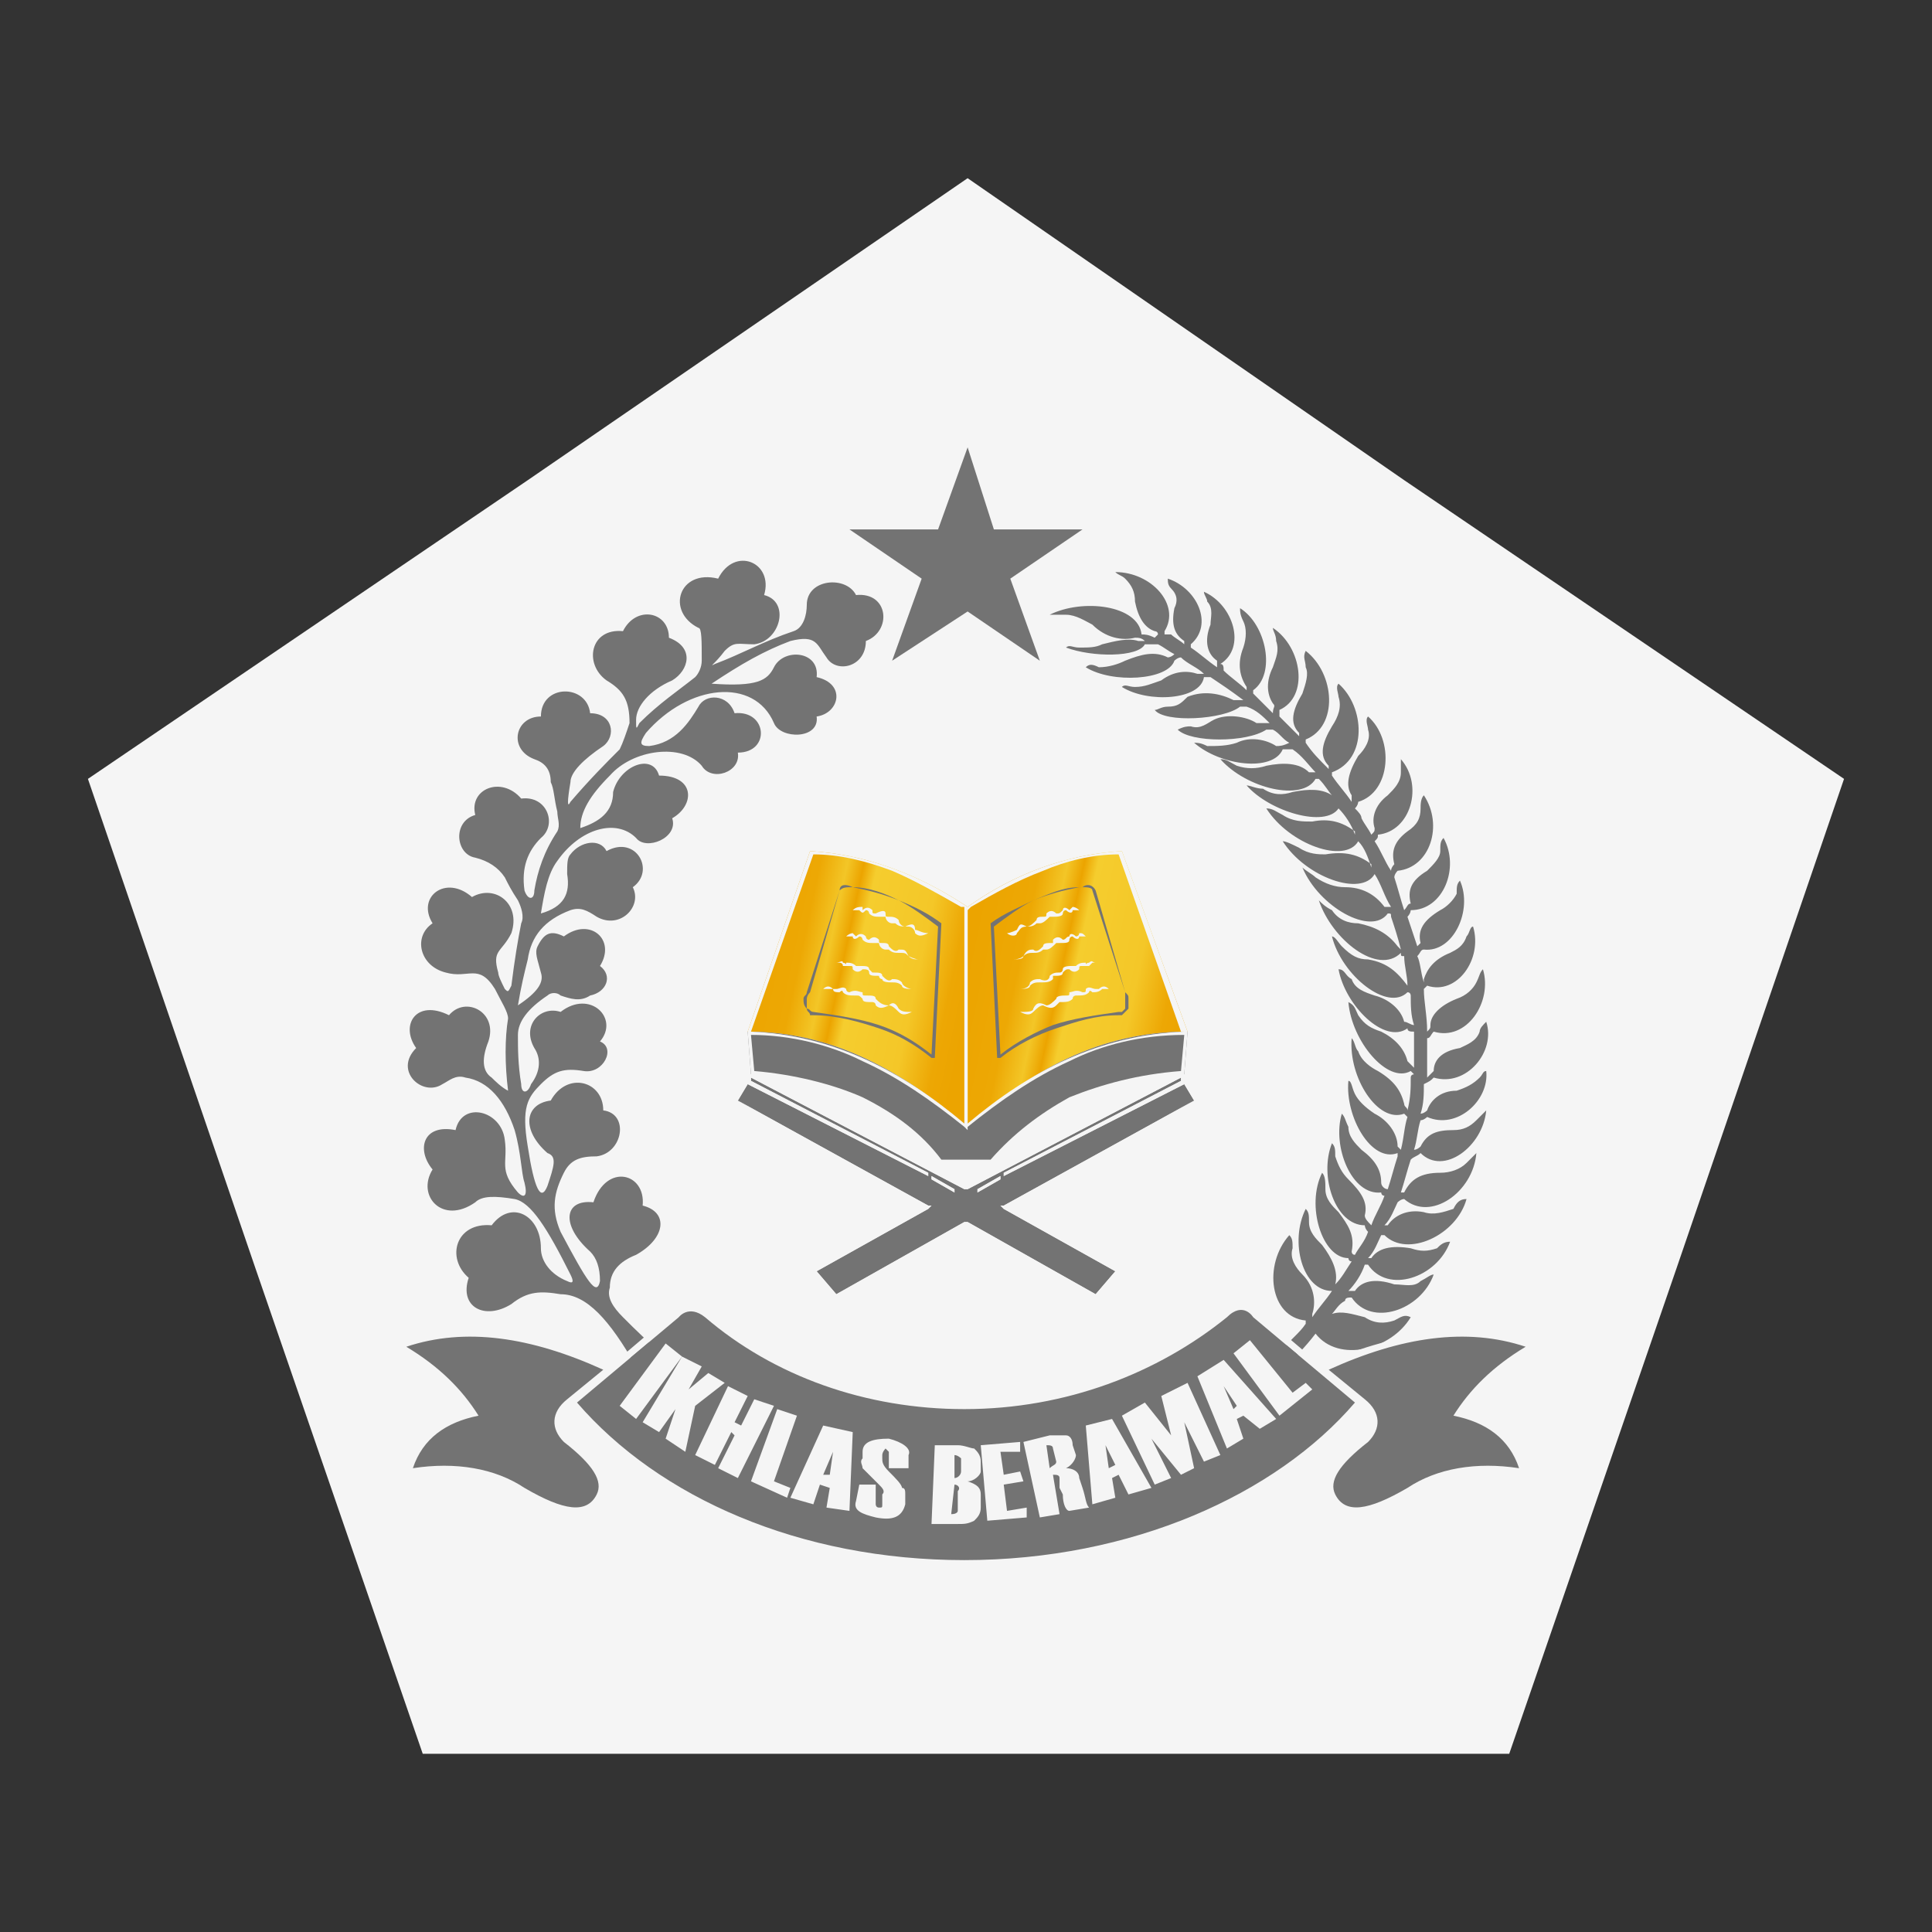 <svg xmlns="http://www.w3.org/2000/svg" xmlns:xlink="http://www.w3.org/1999/xlink" version="1.1" width="1000" height="1000" viewBox="0 0 1000 1000" xml:space="preserve">
<rect x="0" y="0" width="1000" height="1000" fill="#333333" stroke="none"/>
<desc>Created with Fabric.js 3.5.0</desc>
<defs>
</defs>
<rect x="0" y="0" width="100%" height="100%" fill="rgba(255,255,255,0)"/>
<g transform="matrix(1.699 0 0 1.699 499.99 499.991)" id="472692">
<g style="" vector-effect="non-scaling-stroke">
		<g transform="matrix(1 0 0 1 0 0)" id="_1933520482544">
<polygon style="stroke: none; stroke-width: 1; stroke-dasharray: none; stroke-linecap: butt; stroke-dashoffset: 0; stroke-linejoin: miter; stroke-miterlimit: 4; is-custom-font: none; font-file-url: none; fill: rgb(245,245,245); fill-rule: evenodd; opacity: 1;" points="0.5,-240 133.5,-148 267.5,-57 216.5,92 165.5,240 0.5,240 -165.5,240 -216.5,92 -267.5,-57 -133.5,-148 "/>
</g>
		<g transform="matrix(1 0 0 1 0 0)" id="_1933520482544">
<polygon style="stroke: none; stroke-width: 1; stroke-dasharray: none; stroke-linecap: butt; stroke-dashoffset: 0; stroke-linejoin: miter; stroke-miterlimit: 4; is-custom-font: none; font-file-url: none; fill: rgb(245,245,245); fill-rule: evenodd; opacity: 1;" points="0.5,-218 121.5,-135 243.5,-52 196.5,83 150.5,218 0.5,218 -150.5,218 -196.5,83 -243.5,-52 -121.5,-135 "/>
</g>
		<g transform="matrix(1 0 0 1 -97.608 -0.725)" id="_1933520482544">
<path style="stroke: none; stroke-width: 1; stroke-dasharray: none; stroke-linecap: butt; stroke-dashoffset: 0; stroke-linejoin: miter; stroke-miterlimit: 4; is-custom-font: none; font-file-url: none; fill: rgb(115,115,115); fill-rule: evenodd; opacity: 1;" transform=" translate(-169.892, -239.275)" d="M 175 358 c -3 1 -6 2 -8 4 c -8 -14 -15 -22 -23 -22 c -6 -1 -10 -1 -15 3 c -8 5 -16 1 -13 -8 c -7 -6 -4 -17 7 -16 c 6 -8 15 -3 15 7 c 0 4 3 8 8 10 c 2 1 2 0 1 -2 c -7 -14 -12 -22 -17 -23 c -6 -1 -10 -1 -12 1 c -10 7 -18 -2 -13 -10 c -5 -6 -3 -14 7 -12 c 2 -9 14 -6 15 3 c 1 7 -2 9 4 16 c 2 2 3 1 2 -3 c -1 -3 -1 -9 -3 -16 c -3 -9 -8 -15 -15 -16 c -3 -1 -5 1 -7 2 c -6 4 -15 -4 -8 -11 c -5 -7 0 -15 10 -10 c 5 -6 15 -1 12 8 c -2 5 -2 9 1 11 c 1 1 3 3 5 4 c -1 -8 -1 -16 0 -22 c 0 -2 -2 -5 -4 -9 c -5 -8 -8 -3 -15 -5 c -8 -2 -10 -11 -4 -15 c -5 -8 4 -15 12 -8 c 7 -4 15 2 12 11 c -3 6 -6 5 -4 12 c 0 1 1 3 2 5 c 1 1 1 1 2 -1 c 1 -8 2 -14 3 -19 c 1 -2 0 -5 -1 -7 c -2 -3 -3 -5 -4 -7 c -2 -3 -5 -5 -9 -6 c -6 -1 -7 -11 0 -13 c -2 -8 8 -12 14 -5 c 8 -1 11 8 6 12 c -4 4 -6 9 -5 16 c 1 3 3 3 3 0 c 1 -6 3 -12 7 -18 c 1 -2 0 -4 0 -6 c -1 -4 -1 -7 -2 -9 c 0 -4 -2 -6 -5 -7 c -8 -3 -6 -13 2 -13 c 0 -10 14 -10 15 -1 c 7 0 8 7 4 10 c -6 4 -10 8 -10 11 c -1 6 -1 8 0 6 c 6 -7 11 -12 15 -16 c 1 -2 2 -5 3 -8 c 0 -7 -2 -10 -7 -13 c -7 -5 -5 -16 5 -15 c 4 -8 14 -6 14 2 c 8 3 6 10 1 13 c -7 3 -11 8 -11 12 c 0 3 0 3 1 1 c 6 -6 12 -10 17 -14 c 1 -1 2 -3 2 -5 c 0 -6 0 -10 -1 -10 c -10 -5 -6 -18 6 -15 c 5 -10 17 -5 14 5 c 8 2 5 14 -3 15 c -5 0 -6 -1 -9 2 c -3 4 -5 5 -3 4 c 8 -3 15 -7 24 -10 c 3 -1 4 -5 4 -8 c 0 -8 12 -9 15 -3 c 10 -1 11 11 3 14 c 0 8 -9 10 -12 5 c -3 -4 -3 -7 -11 -5 c -8 3 -15 7 -24 13 c 14 1 17 -1 19 -5 c 3 -6 14 -5 13 3 c 9 2 7 11 0 12 c 1 7 -11 7 -13 2 c -6 -14 -26 -12 -39 3 c -2 3 -2 4 1 4 c 8 -1 12 -7 15 -12 c 2 -4 9 -4 11 2 c 10 -1 11 12 1 12 c 1 6 -8 9 -11 4 c -6 -7 -21 -5 -28 3 c -6 6 -9 11 -9 16 c 6 -2 10 -5 10 -11 c 2 -8 12 -12 14 -5 c 11 0 11 9 4 13 c 2 6 -8 10 -11 6 c -6 -6 -17 -3 -24 7 c -3 4 -4 10 -5 16 c 7 -2 9 -6 8 -12 c 0 -3 0 -5 1 -6 c 3 -4 9 -5 11 -1 c 9 -5 15 6 8 11 c 3 6 -4 13 -11 9 c -3 -2 -5 -3 -8 -2 c -8 3 -12 8 -13 15 c -1 4 -2 8 -3 14 c 6 -4 8 -7 7 -10 c -1 -4 -2 -6 -1 -8 c 2 -4 4 -5 8 -3 c 8 -6 16 1 11 9 c 4 3 2 8 -3 9 c -3 2 -6 1 -9 0 c -1 -1 -3 -1 -4 0 c -6 4 -9 8 -9 12 c 0 4 0 9 1 15 c 0 3 2 3 3 0 c 3 -4 3 -8 1 -11 c -4 -7 2 -13 8 -11 c 9 -7 18 2 12 9 c 5 2 1 10 -5 9 c -6 -1 -9 0 -13 4 c -4 4 -6 7 -4 19 c 2 13 4 17 6 12 c 2 -6 3 -9 0 -10 c -8 -7 -7 -15 1 -16 c 5 -9 16 -6 16 3 c 8 1 6 13 -2 14 c -5 0 -8 1 -10 5 c -3 6 -4 11 -1 18 c 8 15 11 20 12 15 c 0 -4 -1 -7 -3 -9 c -9 -8 -8 -16 1 -15 c 4 -12 16 -9 15 1 c 8 2 7 10 -2 15 c -5 2 -8 5 -8 10 c -1 3 1 6 4 9 c 4 4 8 8 12 11 z" stroke-linecap="round"/>
</g>
		<g transform="matrix(1 0 0 1 92.293 2)" id="_1933520482544">
<path style="stroke: none; stroke-width: 1; stroke-dasharray: none; stroke-linecap: butt; stroke-dashoffset: 0; stroke-linejoin: miter; stroke-miterlimit: 4; is-custom-font: none; font-file-url: none; fill: rgb(115,115,115); fill-rule: evenodd; opacity: 1;" transform=" translate(-359.793, -242)" d="M 363 364 c 2 -4 2 -6 1 -7 c 2 -3 5 -5 7 -8 l 0 -1 c -11 -1 -13 -17 -5 -26 c 1 1 1 2 1 4 c -1 3 1 6 3 8 c 4 4 4 9 3 12 c 0 1 0 1 0 1 c 2 -3 4 -5 6 -8 c -9 0 -13 -15 -8 -25 c 1 1 1 2 1 4 c 0 3 2 5 4 7 c 3 4 5 8 4 12 c 0 0 0 0 0 0 c 2 -2 3 -4 5 -7 c -1 0 -1 -1 -1 -1 c -8 0 -13 -16 -8 -26 c 1 1 1 3 1 5 c 0 3 2 5 4 7 c 3 4 5 7 4 12 c 0 0 0 1 1 1 c 1 -2 3 -4 4 -7 c -1 -1 -1 -2 -1 -2 c -9 0 -14 -15 -10 -25 c 1 1 1 2 1 4 c 1 3 2 5 4 7 c 4 4 6 7 5 11 c 0 1 1 2 2 3 c 1 -3 3 -6 4 -9 c -1 0 -1 -1 -1 -1 c -9 1 -15 -14 -12 -24 c 1 1 1 2 2 4 c 0 3 2 5 4 7 c 4 3 6 6 6 10 c 0 1 1 2 2 2 c 1 -3 2 -7 3 -10 c 0 -1 0 -1 0 -1 c -8 3 -16 -11 -15 -22 c 1 0 1 2 2 4 c 1 2 3 4 6 6 c 4 2 7 6 7 10 c 0 0 0 0 1 1 c 1 -4 1 -7 2 -10 c -1 -1 -1 -1 -1 -1 c -8 3 -17 -11 -16 -23 c 1 1 1 3 2 4 c 1 3 4 5 6 6 c 5 3 7 6 8 10 c 0 1 1 1 1 2 c 1 -4 1 -7 1 -10 c 0 -1 1 -1 1 -1 c -1 -1 -1 -1 -1 -1 c -7 4 -18 -9 -19 -21 c 2 1 2 2 3 4 c 2 3 4 4 7 5 c 4 2 7 5 8 9 c 1 1 1 1 2 2 c 0 -4 0 -7 0 -11 c -1 0 -2 0 -2 -1 c -7 5 -19 -7 -21 -18 c 2 0 2 2 4 3 c 1 3 4 4 7 5 c 4 1 8 4 9 8 c 1 0 2 1 3 1 c -1 -3 -1 -6 -1 -9 c 0 0 0 -1 -1 -1 c -6 6 -20 -5 -23 -17 c 1 0 2 2 3 3 c 3 3 5 4 8 4 c 6 1 9 4 12 8 c 0 0 0 0 0 0 c 0 -3 -1 -6 -1 -9 c -1 0 -1 0 -1 -1 c -7 7 -21 -4 -25 -16 c 1 1 2 2 4 3 c 2 3 5 4 8 4 c 5 1 9 3 12 7 c 0 0 1 1 1 1 c -1 -4 -2 -7 -3 -10 c 0 -1 0 -1 -1 -1 c -5 7 -21 -2 -26 -14 c 1 1 3 2 4 3 c 3 2 6 3 9 3 c 5 0 9 2 12 6 c 0 0 1 0 2 0 c -2 -3 -3 -7 -5 -10 l 0 0 c -4 7 -21 1 -28 -10 c 1 0 3 1 5 2 c 3 2 6 2 8 2 c 6 -1 10 0 14 3 c 0 0 0 1 0 1 c -1 -3 -2 -6 -4 -8 c -4 7 -21 1 -28 -10 c 2 0 3 1 5 2 c 3 2 6 2 9 2 c 5 -1 9 0 13 3 c 0 1 0 1 0 1 c -1 -3 -3 -6 -5 -8 c -4 6 -21 1 -28 -7 c 1 0 3 1 5 1 c 3 2 6 2 9 1 c 5 -1 9 -1 12 1 c -1 -1 -2 -3 -4 -5 c 0 0 -1 0 -1 0 c -4 7 -21 3 -29 -6 c 2 0 3 1 5 2 c 3 1 6 1 9 0 c 5 -1 10 -1 13 2 c 1 0 1 0 2 0 c -2 -2 -4 -5 -7 -7 c -1 0 -2 0 -3 0 c -3 7 -19 5 -27 -2 c 1 0 2 0 4 1 c 3 0 6 0 9 -1 c 4 -2 9 -1 12 1 c 1 0 2 0 4 -1 c -2 -1 -3 -3 -5 -4 c -1 0 -2 0 -2 0 c -6 4 -23 4 -27 0 c 2 -1 3 -1 4 -1 c 3 1 5 -1 7 -2 c 4 -2 10 -1 13 1 c 1 0 3 0 4 0 c -2 -2 -4 -4 -7 -5 c 0 0 -1 0 -2 0 c -5 4 -23 5 -26 1 c 1 0 2 -1 4 -1 c 3 0 4 -1 6 -3 c 5 -2 10 -1 14 1 c 0 0 1 0 3 0 c -4 -3 -7 -5 -10 -7 c -1 0 -1 0 -2 0 c -1 7 -17 8 -25 3 c 1 -1 2 0 4 0 c 3 0 5 -1 8 -2 c 4 -3 8 -3 11 -2 c 1 0 1 0 2 0 c -2 -2 -5 -3 -7 -5 c -1 0 -2 1 -2 1 c -2 6 -19 7 -27 2 c 1 -1 2 -1 4 0 c 3 0 6 -1 8 -2 c 5 -2 9 -3 13 -1 c 0 0 1 0 2 -1 c -2 -1 -3 -2 -5 -3 c 0 0 0 0 0 0 c -1 0 -1 0 -2 0 c -1 0 -2 0 -2 0 c -2 4 -16 4 -24 1 c 1 -1 2 0 4 0 c 3 0 5 0 7 -1 c 4 -1 8 -2 11 -1 c 0 0 1 0 2 0 c -1 -1 -2 -1 -3 -1 c -4 1 -9 0 -13 -4 c -2 -1 -5 -3 -8 -3 c -2 0 -4 0 -5 0 c 10 -5 27 -3 28 6 c 1 0 2 0 4 1 c 0 0 0 0 0 0 c 0 0 1 -1 1 -1 c 0 -1 -1 -1 -1 -1 c -3 -1 -5 -4 -6 -9 c 0 -3 -1 -5 -3 -7 c -1 -1 -2 -1 -3 -2 c 11 0 20 10 15 18 c 0 0 0 0 0 1 c 0 0 1 0 2 0 c 1 1 3 2 4 3 c 0 -1 0 -1 0 -1 c -3 -2 -4 -5 -3 -10 c 1 -2 1 -4 -1 -6 c -1 -1 -1 -2 -1 -3 c 9 3 14 14 7 20 c 0 0 0 1 0 1 c 3 2 5 4 8 6 c 0 -1 0 -2 0 -2 c -3 -2 -4 -6 -2 -11 c 0 -2 1 -5 -1 -7 c 0 -1 -1 -2 -1 -3 c 9 4 13 17 5 22 c 1 0 1 1 1 2 c 2 2 5 4 7 6 c 0 -1 0 -1 0 -1 c -2 -3 -3 -7 -1 -12 c 1 -3 1 -6 0 -8 c -1 -2 -1 -3 -1 -4 c 8 5 11 20 4 25 c 0 0 0 1 0 1 c 2 2 4 4 6 6 c 0 -2 1 -2 0 -3 c -2 -3 -2 -7 0 -11 c 1 -3 2 -5 1 -8 c 0 -2 -1 -3 -1 -4 c 9 6 11 21 2 25 c 0 0 0 1 0 2 c 2 2 4 4 6 6 c 0 0 0 -1 0 -1 c -3 -3 -2 -7 1 -12 c 1 -3 2 -6 1 -8 c 0 -2 -1 -3 0 -5 c 9 7 10 23 0 27 c 0 0 0 1 0 1 c 2 3 4 5 7 8 c 0 0 0 0 0 -1 c -3 -3 -2 -7 1 -12 c 2 -3 3 -6 2 -9 c 0 -1 -1 -3 0 -4 c 8 7 9 23 -2 27 c 0 0 0 1 0 1 c 2 3 4 5 6 8 c 0 -1 0 -2 0 -2 c -2 -3 -1 -7 2 -12 c 2 -2 4 -5 3 -8 c 0 -1 -1 -3 0 -4 c 8 7 7 23 -3 26 c 0 0 0 1 -1 2 c 1 1 2 2 2 3 c 1 2 2 3 3 5 c 1 -1 1 -1 1 -2 c -1 -3 0 -7 4 -10 c 2 -2 4 -4 4 -7 c 0 -2 0 -3 0 -4 c 7 8 3 22 -7 23 c 0 1 0 1 -1 2 c 2 3 3 6 5 9 c 0 -1 1 -2 1 -2 c -1 -4 0 -7 4 -10 c 3 -2 4 -4 4 -7 c 0 -1 0 -3 1 -4 c 6 9 2 22 -8 23 c 0 0 -1 1 -1 2 c 1 3 2 7 3 10 c 1 -1 1 -2 2 -2 c -1 -4 0 -7 5 -10 c 2 -2 4 -4 4 -6 c 0 -2 0 -3 1 -4 c 5 9 0 22 -10 22 c 0 0 0 1 -1 2 c 1 3 2 6 3 9 c 0 0 1 -1 1 -1 c -1 -4 1 -7 6 -10 c 2 -1 4 -3 5 -5 c 0 -2 0 -3 1 -4 c 4 9 -2 22 -11 21 c -1 0 -1 1 -2 2 c 1 2 1 5 2 8 c 0 0 0 -1 0 -1 c 1 -3 3 -6 8 -8 c 2 -1 4 -2 5 -5 c 1 -1 1 -3 2 -3 c 3 10 -5 21 -14 18 c -1 1 -1 1 -1 1 c 0 4 1 8 1 13 c 1 -1 1 -1 1 -2 c 0 -3 3 -6 8 -8 c 3 -1 5 -3 6 -5 c 1 -2 1 -3 2 -4 c 3 10 -5 22 -15 19 c -1 1 -1 2 -2 2 c 0 4 0 8 0 12 c 1 -1 1 -1 2 -2 c 0 -3 2 -6 8 -7 c 2 -1 5 -2 6 -5 c 0 -1 1 -2 2 -3 c 3 9 -6 20 -16 17 c -1 1 -1 1 -3 2 c 0 3 0 6 -1 9 c 1 0 2 -1 2 -1 c 1 -3 4 -6 9 -6 c 3 -1 5 -2 7 -4 c 1 -1 1 -2 2 -2 c 1 9 -9 18 -18 14 c 0 0 -1 1 -2 1 c -1 3 -1 6 -2 9 c 1 0 2 -1 2 -1 c 2 -4 5 -5 10 -5 c 3 0 5 -1 7 -3 c 1 -1 2 -2 3 -3 c -1 11 -13 20 -20 13 c -1 1 -2 1 -3 2 c -1 3 -2 7 -3 10 c 0 0 1 0 1 0 c 2 -4 5 -6 11 -6 c 3 0 6 -1 8 -3 c 1 -1 2 -2 3 -3 c -1 12 -14 21 -22 14 c -1 0 -2 1 -2 1 c -1 2 -2 5 -4 7 c 1 0 1 0 1 0 c 2 -3 6 -5 11 -4 c 3 1 6 0 9 -1 c 1 -2 2 -3 4 -3 c -3 11 -18 18 -25 11 c 0 0 -1 0 -1 0 c -1 2 -2 5 -4 7 c 1 0 1 0 1 0 c 2 -3 6 -4 12 -3 c 3 1 5 1 8 0 c 1 -1 2 -2 4 -2 c -4 11 -19 16 -25 7 c 0 0 -1 0 -1 0 c -1 3 -3 6 -5 8 c 1 0 1 0 2 0 c 2 -3 6 -4 12 -2 c 3 0 6 1 8 -1 c 2 -1 3 -2 4 -2 c -4 11 -19 16 -25 7 c -1 0 -2 0 -2 1 c -2 1 -3 3 -4 4 c 3 -1 6 0 10 1 c 3 2 6 2 9 1 c 2 -1 3 -2 5 -1 c -6 10 -22 14 -29 5 c -3 4 -7 8 -11 12 z" stroke-linecap="round"/>
</g>
		<g transform="matrix(1 0 0 1 0 -125.5)" id="_1933520482544">
<polygon style="stroke: none; stroke-width: 1; stroke-dasharray: none; stroke-linecap: butt; stroke-dashoffset: 0; stroke-linejoin: miter; stroke-miterlimit: 4; is-custom-font: none; font-file-url: none; fill: rgb(115,115,115); fill-rule: evenodd; opacity: 1;" points="0.5,-32.5 8.5,-7.5 35.5,-7.5 13.5,7.5 22.5,32.5 0.5,17.5 -22.5,32.5 -13.5,7.5 -35.5,-7.5 -8.5,-7.5 "/>
</g>
		<g transform="matrix(1 0 0 1 0 0)" id="_1933520482544">
<path style="stroke: none; stroke-width: 1; stroke-dasharray: none; stroke-linecap: butt; stroke-dashoffset: 0; stroke-linejoin: miter; stroke-miterlimit: 4; is-custom-font: none; font-file-url: none; fill: rgb(245,245,245); fill-rule: evenodd; opacity: 1;" transform=" translate(-267.5, -240)" d="M 268 22 l 121 83 l 122 83 l -47 135 l -46 135 l -150 0 l -151 0 l -46 -135 l -47 -135 l 122 -83 l 122 -83 z m -149 355 c -10 2 -17 7 -20 16 c 13 -2 25 0 34 6 c 12 7 19 8 22 2 c 2 -4 -1 -9 -10 -16 c -4 -4 -4 -9 1 -13 l 12 -9 c -23 -10 -43 -13 -61 -7 c 10 6 18 13 22 21 z m 297 0 c 10 2 17 7 20 16 c -13 -2 -25 0 -34 6 c -12 7 -19 8 -22 2 c -2 -4 1 -9 10 -16 c 4 -4 4 -9 -1 -13 l -11 -9 c 22 -10 42 -13 60 -7 c -10 6 -17 13 -22 21 z m -49 16 l 11 11 c 2 2 5 3 9 3 c 0 0 0 0 1 0 c 4 0 9 -2 15 -6 c 4 -3 10 -5 15 -6 c 6 -1 12 -1 18 0 l 2 0 l -22 61 l -148 0 l -149 0 l -22 -61 l 2 0 c 7 -1 13 -1 18 0 c 6 1 11 3 15 6 c 6 4 11 6 15 6 c 1 0 1 0 2 0 c 3 0 6 -1 8 -3 l 11 -11 c 10 7 20 12 31 17 c 20 8 44 13 69 13 c 24 0 48 -5 68 -13 c 11 -5 22 -10 31 -17 z m 71 0 l 0 -1 c -2 -5 -4 -8 -8 -11 c -3 -2 -7 -4 -11 -5 c 2 -3 4 -6 7 -9 c 4 -3 8 -6 13 -9 l 4 -2 l -4 -2 c -9 -3 -19 -3 -29 -2 c -11 1 -22 4 -33 9 l -1 1 l -20 -17 c 0 -1 -5 -5 -10 0 c -11 9 -23 16 -36 21 c -13 5 -28 7 -42 7 c -15 0 -29 -2 -42 -7 c -14 -5 -26 -12 -37 -21 c -5 -5 -9 -1 -10 0 l -20 17 l -1 -1 c -11 -5 -22 -8 -32 -9 c -11 -1 -20 -1 -30 2 l -4 2 l 4 2 c 5 3 9 6 13 9 c 3 3 5 6 7 9 c -4 1 -8 3 -11 5 c -3 3 -6 6 -8 11 l 0 1 l -24 -70 l -46 -134 l 120 -82 l 121 -83 l 120 83 l 120 82 l -46 134 l -24 70 z m -52 -20 c -24 28 -68 48 -118 48 c -51 0 -94 -19 -119 -48 l 31 -26 c 0 0 3 -4 8 0 c 21 18 49 28 80 28 c 30 0 58 -11 79 -28 c 5 -5 8 0 8 0 l 31 26 z" stroke-linecap="round"/>
</g>
		<g transform="matrix(1 0 0 1 0 30.676)" id="_1933520482544">
<path style="stroke: none; stroke-width: 1; stroke-dasharray: none; stroke-linecap: butt; stroke-dashoffset: 0; stroke-linejoin: miter; stroke-miterlimit: 4; is-custom-font: none; font-file-url: none; fill: rgb(115,115,115); fill-rule: evenodd; opacity: 1;" transform=" translate(-267.5, -270.676)" d="M 389 372 l -11 -9 c 22 -10 42 -13 60 -7 c -10 6 -17 13 -22 21 c 10 2 17 7 20 16 c -13 -2 -25 0 -34 6 c -12 7 -19 8 -22 2 c -2 -4 1 -9 10 -16 c 4 -4 4 -9 -1 -13 z m -55 -96 l -55 28 l 0 -1 l 54 -28 l 0 -1 l -65 34 l 0 0 l -1 0 l -65 -34 l 0 1 l 54 28 l 0 1 l -55 -28 l -3 5 l 58 32 l 1 0 l -1 1 l -34 19 l 6 7 l 39 -22 l 1 0 l 0 0 l 39 22 l 6 -7 l -34 -19 l -1 -1 l 1 0 l 58 -32 l -3 -5 z m -56 29 l -7 4 l 0 -1 l 7 -4 l 0 1 z m -21 -1 l 7 4 l 0 1 l -7 -4 l 0 -1 z m -142 21 c -1 4 2 7 4 7 c 2 1 2 1 1 2 c -2 2 -1 7 3 7 c 5 1 6 -3 5 -5 c -2 -1 -1 -2 0 -1 c 2 1 5 1 6 -2 c 1 -3 0 -4 -4 -4 c -2 -1 -3 -3 -1 -3 c 3 1 5 1 5 -3 c 1 -4 -4 -5 -6 -4 c -2 0 -3 1 -3 2 c 0 2 -1 2 -2 1 c -4 -1 -7 1 -8 3 z m 124 -192 c -1 -4 -4 -4 -6 -3 c -1 1 -2 1 -2 -1 c 1 -2 -3 -4 -5 -2 c -4 2 -3 5 -1 5 c 2 0 2 1 1 1 c -2 0 -5 2 -4 4 c 1 2 3 3 6 1 c 1 -1 3 0 2 1 c -3 1 -4 2 -2 5 c 2 3 6 1 7 -1 c 0 -1 1 -2 0 -3 c -1 -1 0 -2 1 -2 c 3 -1 4 -3 3 -5 z m -14 25 c 0 -4 -3 -5 -5 -5 c -1 0 -2 0 -2 -1 c 2 -2 -1 -5 -4 -5 c -4 1 -4 5 -2 5 c 1 1 1 2 0 2 c -2 -1 -5 0 -4 2 c 0 3 1 4 5 3 c 1 -1 3 1 1 1 c -3 1 -4 2 -3 5 c 1 3 5 2 6 1 c 1 -1 2 -2 2 -3 c -1 -1 0 -1 1 -1 c 4 0 5 -2 5 -4 z m -25 -37 c -4 -2 -7 1 -8 4 c 0 1 -1 1 -2 0 c -1 -2 -7 -1 -7 2 c 0 5 4 6 5 5 c 2 -1 3 -1 2 0 c -2 2 -2 5 1 6 c 4 1 5 0 5 -4 c 1 -2 3 -2 3 0 c -1 3 0 4 4 5 c 4 0 5 -4 4 -6 c -1 -1 -2 -2 -3 -2 c -1 -1 -2 -2 -1 -3 c 2 -3 0 -6 -3 -7 z m -29 14 c -5 -1 -6 2 -7 5 c 0 1 0 2 -1 0 c -2 -1 -7 0 -7 4 c 1 4 5 5 6 4 c 1 -2 2 -1 1 0 c -1 1 0 5 2 5 c 4 0 5 -1 4 -5 c 0 -1 3 -2 3 0 c -1 3 0 4 4 4 c 4 0 4 -4 2 -7 c 0 -1 -1 -1 -2 -1 c -2 0 -2 -1 -2 -3 c 1 -3 -1 -5 -3 -6 z m 31 33 c 0 -4 -4 -4 -6 -3 c -1 0 -2 0 -1 -1 c 0 -2 -2 -5 -5 -3 c -4 1 -3 4 -2 5 c 2 0 2 1 1 1 c -2 0 -5 1 -4 3 c 1 3 2 3 6 2 c 1 -1 3 0 1 1 c -3 1 -4 2 -2 4 c 2 3 5 2 7 0 c 0 -1 1 -2 0 -3 c 0 -1 0 -1 2 -1 c 3 -1 4 -3 3 -5 z m -58 -10 c -4 0 -5 4 -4 6 c 0 1 0 2 -2 2 c -2 -1 -6 2 -4 5 c 1 4 5 3 6 2 c 0 -2 1 -2 1 -1 c 0 2 1 5 4 5 c 3 -1 4 -2 2 -6 c 0 -2 1 -3 2 -2 c 1 3 2 5 5 3 c 4 -1 3 -5 0 -7 c -1 -1 -2 -1 -3 -1 c -1 1 -2 0 -2 -1 c 0 -4 -3 -5 -5 -5 z m 36 30 c -1 -4 -5 -4 -7 -3 c -1 1 -2 1 -2 -1 c 1 -2 -3 -4 -5 -2 c -4 2 -2 5 -1 5 c 2 1 2 1 1 2 c -2 0 -4 2 -3 4 c 1 2 3 3 6 1 c 1 -1 3 0 1 1 c -2 1 -3 2 -1 5 c 2 3 5 1 6 -1 c 1 -2 1 -3 1 -3 c -1 -1 -1 -2 1 -3 c 3 -1 3 -3 3 -5 z m -57 0 c -4 1 -4 5 -3 7 c 1 1 1 2 -1 2 c -3 0 -6 3 -3 7 c 2 4 6 2 6 0 c 1 -2 2 -2 2 -1 c 0 3 2 5 5 4 c 3 -1 3 -3 0 -6 c -1 -2 1 -4 2 -3 c 2 4 3 4 6 2 c 3 -2 1 -6 -1 -7 c -2 -1 -3 -1 -4 -1 c -1 1 -2 1 -2 -1 c -1 -3 -5 -4 -7 -3 z m 43 20 c -3 -4 -6 -2 -8 -1 c 0 1 -1 2 -1 0 c -1 -2 -5 -4 -7 -1 c -2 4 0 6 2 6 c 2 -1 2 0 1 1 c -2 0 -4 3 -2 5 c 2 2 4 2 6 -1 c 1 -2 3 -1 2 0 c -2 2 -3 4 0 6 c 3 2 6 -1 6 -4 c 0 -1 0 -2 -1 -3 c -1 0 -1 -1 1 -2 c 2 -2 2 -5 1 -6 z m -58 12 c -4 3 -2 7 0 9 c 1 1 1 2 0 2 c -3 1 -4 6 -1 8 c 4 3 7 0 7 -2 c -1 -3 0 -3 1 -2 c 1 2 4 4 6 2 c 2 -3 2 -4 -2 -7 c -1 -1 -1 -4 1 -2 c 3 2 4 2 6 -1 c 2 -4 -1 -7 -4 -7 c -2 0 -3 0 -4 1 c 0 1 -1 1 -2 0 c -3 -3 -6 -2 -8 -1 z m 45 11 c -3 -2 -6 0 -7 2 c 0 1 -1 2 -2 1 c -1 -2 -5 -2 -6 1 c -1 4 2 6 3 5 c 2 -1 2 -1 1 0 c -1 1 -2 4 1 6 c 2 1 3 0 4 -3 c 1 -2 3 -2 3 -1 c -2 3 -2 5 2 6 c 3 1 5 -3 4 -5 c 0 -2 -1 -3 -2 -3 c -1 0 -1 -1 0 -2 c 2 -3 1 -5 -1 -7 z m 0 24 c -4 -3 -7 0 -8 2 c 0 1 -1 1 -1 0 c -1 -2 -6 -2 -7 1 c -1 4 2 6 3 5 c 2 -1 3 0 2 1 c -2 1 -3 4 0 5 c 2 1 4 0 5 -3 c 1 -2 3 -2 2 0 c -1 3 -1 4 2 5 c 4 1 6 -3 5 -5 c 0 -1 -1 -2 -2 -3 c -1 0 -1 -1 0 -2 c 2 -3 1 -5 -1 -6 z m -52 1 c -3 3 -1 7 2 8 c 1 1 1 1 -1 2 c -2 1 -3 6 1 7 c 4 2 6 -1 6 -3 c -1 -1 0 -2 0 -1 c 1 2 4 3 6 1 c 2 -3 1 -4 -2 -6 c -2 -1 -2 -3 0 -2 c 3 1 4 1 6 -2 c 1 -4 -2 -6 -5 -6 c -1 0 -2 1 -3 2 c 0 1 -1 1 -3 0 c -2 -3 -5 -2 -7 0 z m 49 21 c -5 0 -6 3 -6 6 c 0 1 0 2 -2 1 c -2 -1 -6 1 -5 4 c 0 5 4 6 5 4 c 1 -2 2 -1 2 0 c -1 2 0 5 3 5 c 3 0 4 -1 3 -5 c 0 -2 2 -3 2 -2 c 0 4 1 5 5 5 c 4 -1 4 -6 2 -8 c -1 -1 -2 -2 -3 -1 c -1 0 -2 -1 -2 -3 c 1 -3 -2 -5 -4 -6 z m -45 16 c -3 4 0 7 3 8 c 1 1 2 2 0 3 c -2 1 -2 6 2 7 c 5 2 7 -2 5 -4 c -1 -2 0 -2 1 -1 c 2 1 5 2 7 -1 c 1 -3 0 -4 -4 -6 c -2 0 -2 -3 0 -2 c 3 1 5 1 6 -3 c 1 -4 -3 -6 -6 -5 c -2 0 -3 1 -3 2 c -1 1 -2 2 -3 1 c -4 -2 -7 -1 -8 1 z m 57 15 c -4 -1 -5 2 -5 5 c 0 1 -1 2 -2 1 c -2 -2 -5 0 -5 3 c 1 5 4 5 5 3 c 1 -1 2 -1 2 0 c -1 2 0 5 2 5 c 3 0 4 -1 3 -5 c 0 -1 2 -2 2 -1 c 0 3 1 5 4 4 c 4 -1 4 -5 2 -7 c -1 -1 -2 -1 -3 -1 c -1 0 -1 -1 -1 -2 c 0 -3 -2 -5 -4 -5 z m -16 64 l 11 -9 c -22 -10 -42 -13 -60 -7 c 10 6 17 13 22 21 c -10 2 -17 7 -20 16 c 13 -2 25 0 34 6 c 12 7 19 8 22 2 c 2 -4 -1 -9 -10 -16 c -4 -4 -4 -9 1 -13 z m 240 1 c -24 28 -68 48 -119 48 c -50 0 -93 -19 -118 -48 l 31 -26 c 0 0 3 -4 8 0 c 21 18 49 28 79 28 c 31 0 59 -11 80 -28 c 5 -5 8 0 8 0 l 31 26 z" stroke-linecap="round"/>
</g>
		<g transform="matrix(1 0 0 1 -33 7)" id="_1933520482544">
<linearGradient id="SVGID_3" gradientUnits="userSpaceOnUse" gradientTransform="matrix(1 0 0 1 0 0)" x1="199.963" y1="239.56" x2="268.193" y2="254.064">
<stop offset="0%" style="stop-color:rgb(236,164,0);stop-opacity: 1"/>
<stop offset="23.137%" style="stop-color:rgb(237,168,4);stop-opacity: 1"/>
<stop offset="34.902%" style="stop-color:rgb(243,198,39);stop-opacity: 1"/>
<stop offset="41.961%" style="stop-color:rgb(236,164,0);stop-opacity: 1"/>
<stop offset="47.843%" style="stop-color:rgb(245,205,46);stop-opacity: 1"/>
<stop offset="74.902%" style="stop-color:rgb(244,199,40);stop-opacity: 1"/>
<stop offset="90.196%" style="stop-color:rgb(237,167,4);stop-opacity: 1"/>
<stop offset="100%" style="stop-color:rgb(236,164,0);stop-opacity: 1"/>
</linearGradient>
<path style="stroke: none; stroke-width: 1; stroke-dasharray: none; stroke-linecap: butt; stroke-dashoffset: 0; stroke-linejoin: miter; stroke-miterlimit: 4; is-custom-font: none; font-file-url: none; fill: url(#SVGID_3); fill-rule: evenodd; opacity: 1;" transform=" translate(-234.5, -247)" d="M 201 260 c 26 0 47 12 67 29 l 0 -67 c -15 -10 -31 -16 -48 -17 l -19 55 z" stroke-linecap="round"/>
</g>
		<g transform="matrix(1 0 0 1 34 7)" id="_1933520482544">
<linearGradient id="SVGID_4" gradientUnits="userSpaceOnUse" gradientTransform="matrix(1 0 0 1 0 0)" x1="267.056" y1="239.56" x2="335.288" y2="254.062">
<stop offset="0%" style="stop-color:rgb(236,164,0);stop-opacity: 1"/>
<stop offset="23.137%" style="stop-color:rgb(237,168,4);stop-opacity: 1"/>
<stop offset="34.902%" style="stop-color:rgb(243,198,39);stop-opacity: 1"/>
<stop offset="41.961%" style="stop-color:rgb(236,164,0);stop-opacity: 1"/>
<stop offset="47.843%" style="stop-color:rgb(245,205,46);stop-opacity: 1"/>
<stop offset="74.902%" style="stop-color:rgb(244,199,40);stop-opacity: 1"/>
<stop offset="90.196%" style="stop-color:rgb(237,167,4);stop-opacity: 1"/>
<stop offset="100%" style="stop-color:rgb(236,164,0);stop-opacity: 1"/>
</linearGradient>
<path style="stroke: none; stroke-width: 1; stroke-dasharray: none; stroke-linecap: butt; stroke-dashoffset: 0; stroke-linejoin: miter; stroke-miterlimit: 4; is-custom-font: none; font-file-url: none; fill: url(#SVGID_4); fill-rule: evenodd; opacity: 1;" transform=" translate(-301.5, -247)" d="M 335 260 c -27 0 -48 12 -67 29 l 0 -67 c 14 -10 30 -16 47 -17 l 20 55 z" stroke-linecap="round"/>
</g>
		<g transform="matrix(1 0 0 1 0.5 40)" id="_1933520482544">
<path style="stroke: none; stroke-width: 1; stroke-dasharray: none; stroke-linecap: butt; stroke-dashoffset: 0; stroke-linejoin: miter; stroke-miterlimit: 4; is-custom-font: none; font-file-url: none; fill: rgb(115,115,115); fill-rule: evenodd; opacity: 1;" transform=" translate(-268, -280)" d="M 201 260 l 1 13 c 26 2 45 11 57 27 l 17 0 c 12 -16 32 -25 58 -27 l 1 -13 c -27 0 -48 12 -67 29 c -20 -17 -41 -29 -67 -29 z" stroke-linecap="round"/>
</g>
		<g transform="matrix(1 0 0 1 -27.5 -1.625)" id="_1933520482544">
<path style="stroke: none; stroke-width: 1; stroke-dasharray: none; stroke-linecap: butt; stroke-dashoffset: 0; stroke-linejoin: miter; stroke-miterlimit: 4; is-custom-font: none; font-file-url: none; fill: rgb(245,245,245); fill-rule: evenodd; opacity: 1;" transform=" translate(-240, -238.375)" d="M 236 222 c -1 0 -2 0 -3 1 c 1 0 1 0 1 0 c 1 0 1 0 1 0 c 1 1 1 1 2 0 c 1 0 1 1 1 1 c 1 1 2 1 3 1 c 1 0 1 0 2 0 c 0 1 1 2 2 2 c 1 0 1 0 1 0 c 1 1 2 1 4 1 c 1 0 2 1 2 2 c 1 1 2 1 4 0 c -2 0 -3 -1 -4 -1 c 0 -2 -1 -2 -3 -1 c -1 0 -2 -1 -2 -2 c -1 -1 -2 -1 -3 -1 c -1 0 -1 0 -1 -1 c 0 -1 -1 -1 -3 0 c -1 0 -1 0 -1 -1 c -1 -1 -2 -1 -3 0 c 0 0 0 0 0 -1 z m -6 17 c 0 -1 -1 0 -2 0 c 0 0 1 0 1 0 c 0 0 1 0 1 1 c 0 0 1 0 2 0 c 1 0 1 0 1 1 c 1 1 2 1 3 0 c 1 0 2 0 2 1 c 0 1 1 1 3 1 c 0 0 0 1 1 1 c 0 1 2 1 3 1 c 1 0 2 0 3 1 c 0 1 2 1 3 1 c -1 0 -3 -1 -3 -2 c -1 -1 -2 -1 -3 -1 c -1 1 -2 0 -3 -1 c 0 -1 -1 -1 -3 -1 c 0 0 -1 -1 -1 -1 c 0 -1 -1 -1 -3 -1 c -1 0 -1 0 -1 0 c -1 -1 -2 -1 -3 -1 c 0 1 0 0 -1 0 z m -3 8 c -1 -1 -2 -1 -3 0 c 1 0 1 0 1 0 c 1 0 1 0 2 0 c 0 1 1 1 2 1 c 1 -1 1 0 1 0 c 1 1 2 1 4 1 c 1 0 1 0 2 1 c 0 1 1 1 3 1 c 0 0 1 0 1 1 c 1 1 2 1 4 0 c 1 0 2 1 3 2 c 1 1 2 1 4 0 c -2 0 -3 0 -4 -1 c -1 -2 -2 -2 -3 -1 c -2 0 -3 -1 -4 -2 c 0 -1 -1 -1 -3 -1 c -1 0 -1 0 -1 -1 c -1 0 -2 -1 -4 0 c 0 0 -1 0 -1 -1 c -1 -1 -2 0 -3 0 c 0 0 -1 0 -1 0 z m 6 -17 c 0 0 -1 0 -2 1 c 0 0 1 0 1 0 c 0 0 1 0 1 0 c 0 1 1 1 2 0 c 1 0 1 1 1 1 c 1 1 2 1 3 1 c 1 0 1 0 2 0 c 0 1 1 2 2 2 c 1 0 1 0 1 0 c 1 1 2 1 3 1 c 2 0 2 0 3 1 c 1 1 2 1 3 1 c -1 0 -3 -1 -3 -1 c -1 -2 -1 -2 -3 -2 c -1 1 -2 0 -3 -1 c 0 -1 -1 -1 -2 -1 c -1 0 -1 0 -1 -1 c -1 -1 -2 -1 -3 0 c -1 0 -1 -1 -1 -1 c -1 -1 -2 -1 -3 0 c 0 0 0 0 -1 -1 z" stroke-linecap="round"/>
</g>
		<g transform="matrix(1 0 0 1 28 -1.625)" id="_1933520482544">
<path style="stroke: none; stroke-width: 1; stroke-dasharray: none; stroke-linecap: butt; stroke-dashoffset: 0; stroke-linejoin: miter; stroke-miterlimit: 4; is-custom-font: none; font-file-url: none; fill: rgb(245,245,245); fill-rule: evenodd; opacity: 1;" transform=" translate(-295.5, -238.375)" d="M 300 222 c 0 0 1 0 2 1 c 0 0 -1 0 -1 0 c 0 0 -1 0 -1 0 c 0 1 -1 1 -2 0 c -1 0 -1 1 -1 1 c 0 1 -2 1 -3 1 c -1 0 -1 0 -1 0 c -1 1 -2 2 -3 2 c -1 0 -1 0 -1 0 c -1 1 -2 1 -3 1 c -2 0 -2 1 -3 2 c 0 1 -2 1 -3 0 c 1 0 3 -1 3 -1 c 1 -2 1 -2 3 -1 c 1 0 2 -1 3 -2 c 0 -1 1 -1 2 -1 c 1 0 1 0 1 -1 c 1 -1 2 -1 3 0 c 1 0 1 0 2 -1 c 0 -1 1 -1 2 0 c 0 0 0 0 1 -1 z m 5 17 c 1 -1 1 0 2 0 c 0 0 0 0 -1 0 c 0 0 0 0 -1 1 c 0 0 -1 0 -2 0 c -1 0 -1 0 -1 1 c -1 1 -2 1 -3 0 c -1 0 -1 0 -2 1 c 0 1 -1 1 -3 1 c 0 0 0 1 0 1 c -1 1 -2 1 -4 1 c -1 0 -2 0 -3 1 c 0 1 -2 1 -3 1 c 2 0 3 -1 3 -2 c 1 -1 2 -1 3 -1 c 2 1 3 0 3 -1 c 1 -1 2 -1 3 -1 c 1 0 1 -1 1 -1 c 0 -1 2 -1 3 -1 c 1 0 1 0 1 0 c 1 -1 2 -1 3 -1 c 0 1 0 0 1 0 z m 3 8 c 1 -1 2 -1 3 0 c -1 0 -1 0 -1 0 c -1 0 -1 0 -1 0 c -1 1 -2 1 -3 1 c -1 -1 -1 0 -1 0 c -1 1 -2 1 -4 1 c 0 0 -1 0 -1 1 c -1 1 -2 1 -4 1 c 0 0 0 0 -1 1 c -1 1 -2 1 -4 0 c -1 0 -2 1 -3 2 c -1 1 -2 1 -4 0 c 2 0 4 0 4 -1 c 1 -2 2 -2 4 -1 c 1 0 2 -1 3 -2 c 0 -1 2 -1 3 -1 c 1 0 1 0 1 -1 c 1 0 2 -1 4 0 c 1 0 1 0 1 -1 c 1 -1 2 0 3 0 c 1 0 1 0 1 0 z m -6 -17 c 1 0 1 0 2 1 c 0 0 -1 0 -1 0 c 0 0 0 0 -1 0 c 0 1 -1 1 -2 0 c -1 0 -1 1 -1 1 c 0 1 -1 1 -3 1 c 0 0 -1 0 -1 0 c -1 1 -2 2 -3 2 c 0 0 -1 0 -1 0 c -1 1 -2 1 -3 1 c -1 0 -2 0 -3 1 c 0 1 -2 1 -3 1 c 2 0 3 -1 3 -1 c 1 -2 2 -2 3 -2 c 1 1 2 0 3 -1 c 0 -1 1 -1 3 -1 c 0 0 0 0 0 -1 c 1 -1 2 -1 3 0 c 1 0 1 -1 2 -1 c 0 -1 1 -1 2 0 c 0 0 1 0 1 -1 z" stroke-linecap="round"/>
</g>
		<g transform="matrix(1 0 0 1 -28.5 1.671)" id="_1933520482544">
<path style="stroke: none; stroke-width: 1; stroke-dasharray: none; stroke-linecap: butt; stroke-dashoffset: 0; stroke-linejoin: miter; stroke-miterlimit: 4; is-custom-font: none; font-file-url: none; fill: rgb(115,115,115); fill-rule: nonzero; opacity: 1;" transform=" translate(-239, -241.672)" d="M 221 254 c 7 1 14 2 20 4 c 6 2 11 5 16 9 l 2 -39 c -4 -3 -8 -6 -12 -8 c -5 -2 -9 -3 -14 -4 l 0 0 l 0 0 l 0 0 c -2 0 -3 0 -4 1 l -9 31 l 0 0 c -1 1 -1 2 -1 2 c 0 1 0 2 0 3 c 1 0 1 1 2 1 c 0 0 0 0 0 0 z m 20 5 c -6 -2 -13 -4 -20 -4 c 0 0 0 0 -1 0 c 0 -1 -1 -1 -1 -2 c -1 -1 -1 -2 -1 -3 c 0 -1 1 -1 1 -2 l 0 0 l 10 -31 c 0 -2 2 -2 4 -1 l 0 0 c 5 0 10 2 14 4 c 5 2 9 4 13 7 l 0 0 l 0 0 l -2 41 l 0 0 l -1 0 c -5 -4 -10 -7 -16 -9 z" stroke-linecap="round"/>
</g>
		<g transform="matrix(1 0 0 1 28.5 1.671)" id="_1933520482544">
<path style="stroke: none; stroke-width: 1; stroke-dasharray: none; stroke-linecap: butt; stroke-dashoffset: 0; stroke-linejoin: miter; stroke-miterlimit: 4; is-custom-font: none; font-file-url: none; fill: rgb(115,115,115); fill-rule: nonzero; opacity: 1;" transform=" translate(-296, -241.672)" d="M 314 254 c -7 1 -14 2 -20 4 c -5 2 -11 5 -16 9 l -2 -39 c 4 -3 8 -6 12 -8 c 5 -2 9 -3 14 -4 l 0 0 l 1 0 l 0 0 c 1 0 3 0 3 1 l 10 31 l 0 0 c 0 1 0 2 0 2 c 0 1 0 2 0 3 c 0 0 -1 1 -1 1 c -1 0 -1 0 -1 0 z m -19 5 c 6 -2 12 -4 19 -4 c 0 0 1 0 1 0 c 1 -1 1 -1 2 -2 c 0 -1 0 -2 0 -3 c 0 -1 0 -1 -1 -2 l 0 0 l -9 -31 c -1 -2 -3 -2 -4 -1 l -1 0 c -5 0 -9 2 -14 4 c -4 2 -9 4 -13 7 l 0 0 l 0 0 l 2 41 l 0 0 l 1 0 c 5 -4 11 -7 17 -9 z" stroke-linecap="round"/>
</g>
		<g transform="matrix(1 0 0 1 0 67.5)" id="_1933520482544">
<path style="stroke: none; stroke-width: 1; stroke-dasharray: none; stroke-linecap: butt; stroke-dashoffset: 0; stroke-linejoin: miter; stroke-miterlimit: 4; is-custom-font: none; font-file-url: none; fill: rgb(245,245,245); fill-rule: evenodd; opacity: 1;" transform=" translate(-267.5, -307.5)" d="M 167 378 l -5 -4 l 14 -19 l 5 4 l -14 19 z m 35 -117 l 1 11 c 12 1 24 4 33 8 c 10 5 18 11 24 19 l 15 0 c 7 -8 15 -14 24 -19 c 10 -4 21 -7 34 -8 l 1 -11 c -13 0 -25 3 -35 8 c -11 5 -21 12 -31 20 l 0 1 l -1 -1 c -10 -8 -20 -15 -31 -20 c -10 -5 -22 -8 -34 -8 z m 27 38 l -31 -18 l -1 0 l 0 0 l 4 -8 l 1 0 l -1 -13 l 19 -55 c 17 1 33 7 48 17 c 14 -10 30 -16 47 -17 l 20 55 l -1 13 l -1 0 l 1 0 l 4 8 l 0 0 l -1 0 l -31 18 l 9 34 l -1 0 l -6 8 l -1 0 l 0 0 l -39 -22 l -40 22 l 0 0 l -1 0 l -6 -8 l -1 0 l 9 -34 z m 38 -77 l -1 0 c -7 -4 -14 -8 -21 -11 c -8 -3 -16 -5 -24 -5 l -19 54 l 0 0 c 25 1 46 12 65 28 l 0 -65 l 0 -1 z m 67 38 l -1 0 l -19 -54 c -8 0 -16 2 -23 5 c -8 3 -15 7 -22 11 l 0 0 l -1 1 l 0 65 c 19 -16 40 -27 66 -28 z m 0 16 l -55 28 l 0 -1 l 54 -28 l 0 -1 l -65 34 l 0 0 l -1 0 l -65 -34 l 0 1 l 54 28 l 0 1 l -55 -28 l -3 5 l 58 32 l 1 0 l -1 1 l -34 19 l 6 7 l 39 -22 l 1 0 l 0 0 l 39 22 l 6 -7 l -34 -19 l -1 -1 l 1 0 l 58 -32 l -3 -5 z m -56 29 l -7 4 l 0 -1 l 7 -4 l 0 1 z m -21 -1 l 7 4 l 0 1 l -7 -4 l 0 -1 z m -75 84 l -6 -4 l 3 -9 l -5 7 l -5 -3 l 12 -20 l 6 3 l -4 7 l 6 -5 l 5 3 l -9 7 l -3 14 z m 16 8 l -6 -3 l 5 -10 l -1 -1 l -5 10 l -6 -3 l 10 -21 l 6 3 l -4 8 l 2 1 l 4 -8 l 6 2 l -11 22 z m 15 6 l -11 -5 l 8 -22 l 6 2 l -7 20 l 5 2 l -1 3 z m 19 4 l -7 -1 l 1 -6 l -3 -1 l -2 6 l -7 -2 l 10 -22 l 9 2 l -1 24 z m -6 -11 l 1 -7 l -3 7 l 2 0 z m 9 3 l 5 0 l 0 6 c 0 0 0 1 1 1 c 1 0 1 0 1 -1 l 0 -3 c 1 -1 0 -2 -1 -3 c -3 -3 -4 -4 -5 -5 c 0 -1 -1 -2 0 -3 l 0 -2 c 0 -3 3 -4 8 -4 c 4 1 7 3 6 5 l 0 4 l -6 0 l 0 -5 c 0 0 0 0 -1 -1 c 0 0 -1 1 -1 2 l 0 1 c 0 1 0 2 2 4 c 2 2 4 4 4 5 c 1 0 1 1 1 2 l 0 3 c -1 4 -4 5 -9 4 c -4 -1 -7 -2 -6 -5 l 1 -5 z m 22 12 l 1 -24 l 7 0 c 2 0 4 1 5 1 c 1 1 2 2 2 4 l 0 3 c 0 1 -2 3 -4 3 c 3 1 4 2 4 4 l 0 4 c 0 2 -1 3 -2 4 c -2 1 -3 1 -5 1 l -8 0 z m 9 -16 l 0 -4 c 0 0 -1 -1 -2 -1 l 0 7 c 1 0 2 -1 2 -2 z m -1 12 l 0 -6 c 1 -1 0 -2 -1 -2 l -1 9 c 2 0 2 -1 2 -1 z m 21 2 l -12 1 l -2 -23 l 12 -1 l 0 3 l -6 0 l 1 7 l 5 -1 l 1 3 l -6 1 l 1 8 l 6 -1 l 0 3 z m 19 -3 l -6 1 c -1 0 -2 -2 -2 -5 l 0 0 l -1 -2 c 0 -2 0 -3 0 -3 c 0 -1 -1 -1 -2 -1 l 2 12 l -6 1 l -5 -23 l 8 -2 c 1 0 3 0 5 0 c 1 0 2 1 2 3 l 1 3 c 0 1 -1 3 -3 4 c 2 0 4 1 4 3 l 1 3 c 1 3 1 5 2 6 z m -10 -14 l -1 -4 c 0 -1 -1 -1 -2 -1 l 1 7 c 1 -1 2 -1 2 -2 z m 29 8 l -7 2 l -3 -6 l -2 1 l 1 6 l -7 2 l -2 -24 l 8 -2 l 12 21 z m -11 -7 l -3 -6 l 1 7 l 2 -1 z m 32 -3 l -5 2 l -6 -12 l 3 14 l -4 2 l -9 -11 l 6 12 l -5 2 l -10 -21 l 7 -4 l 8 10 l -3 -12 l 8 -4 l 10 22 z m 17 -11 l -5 3 l -5 -4 l -2 1 l 2 6 l -5 3 l -9 -22 l 8 -5 l 16 18 z m -12 -4 l -4 -6 l 3 7 l 1 -1 z m 23 -5 l -10 8 l -14 -19 l 5 -4 l 13 16 l 4 -3 l 2 2 z" stroke-linecap="round"/>
</g>
</g>
</g>
</svg>